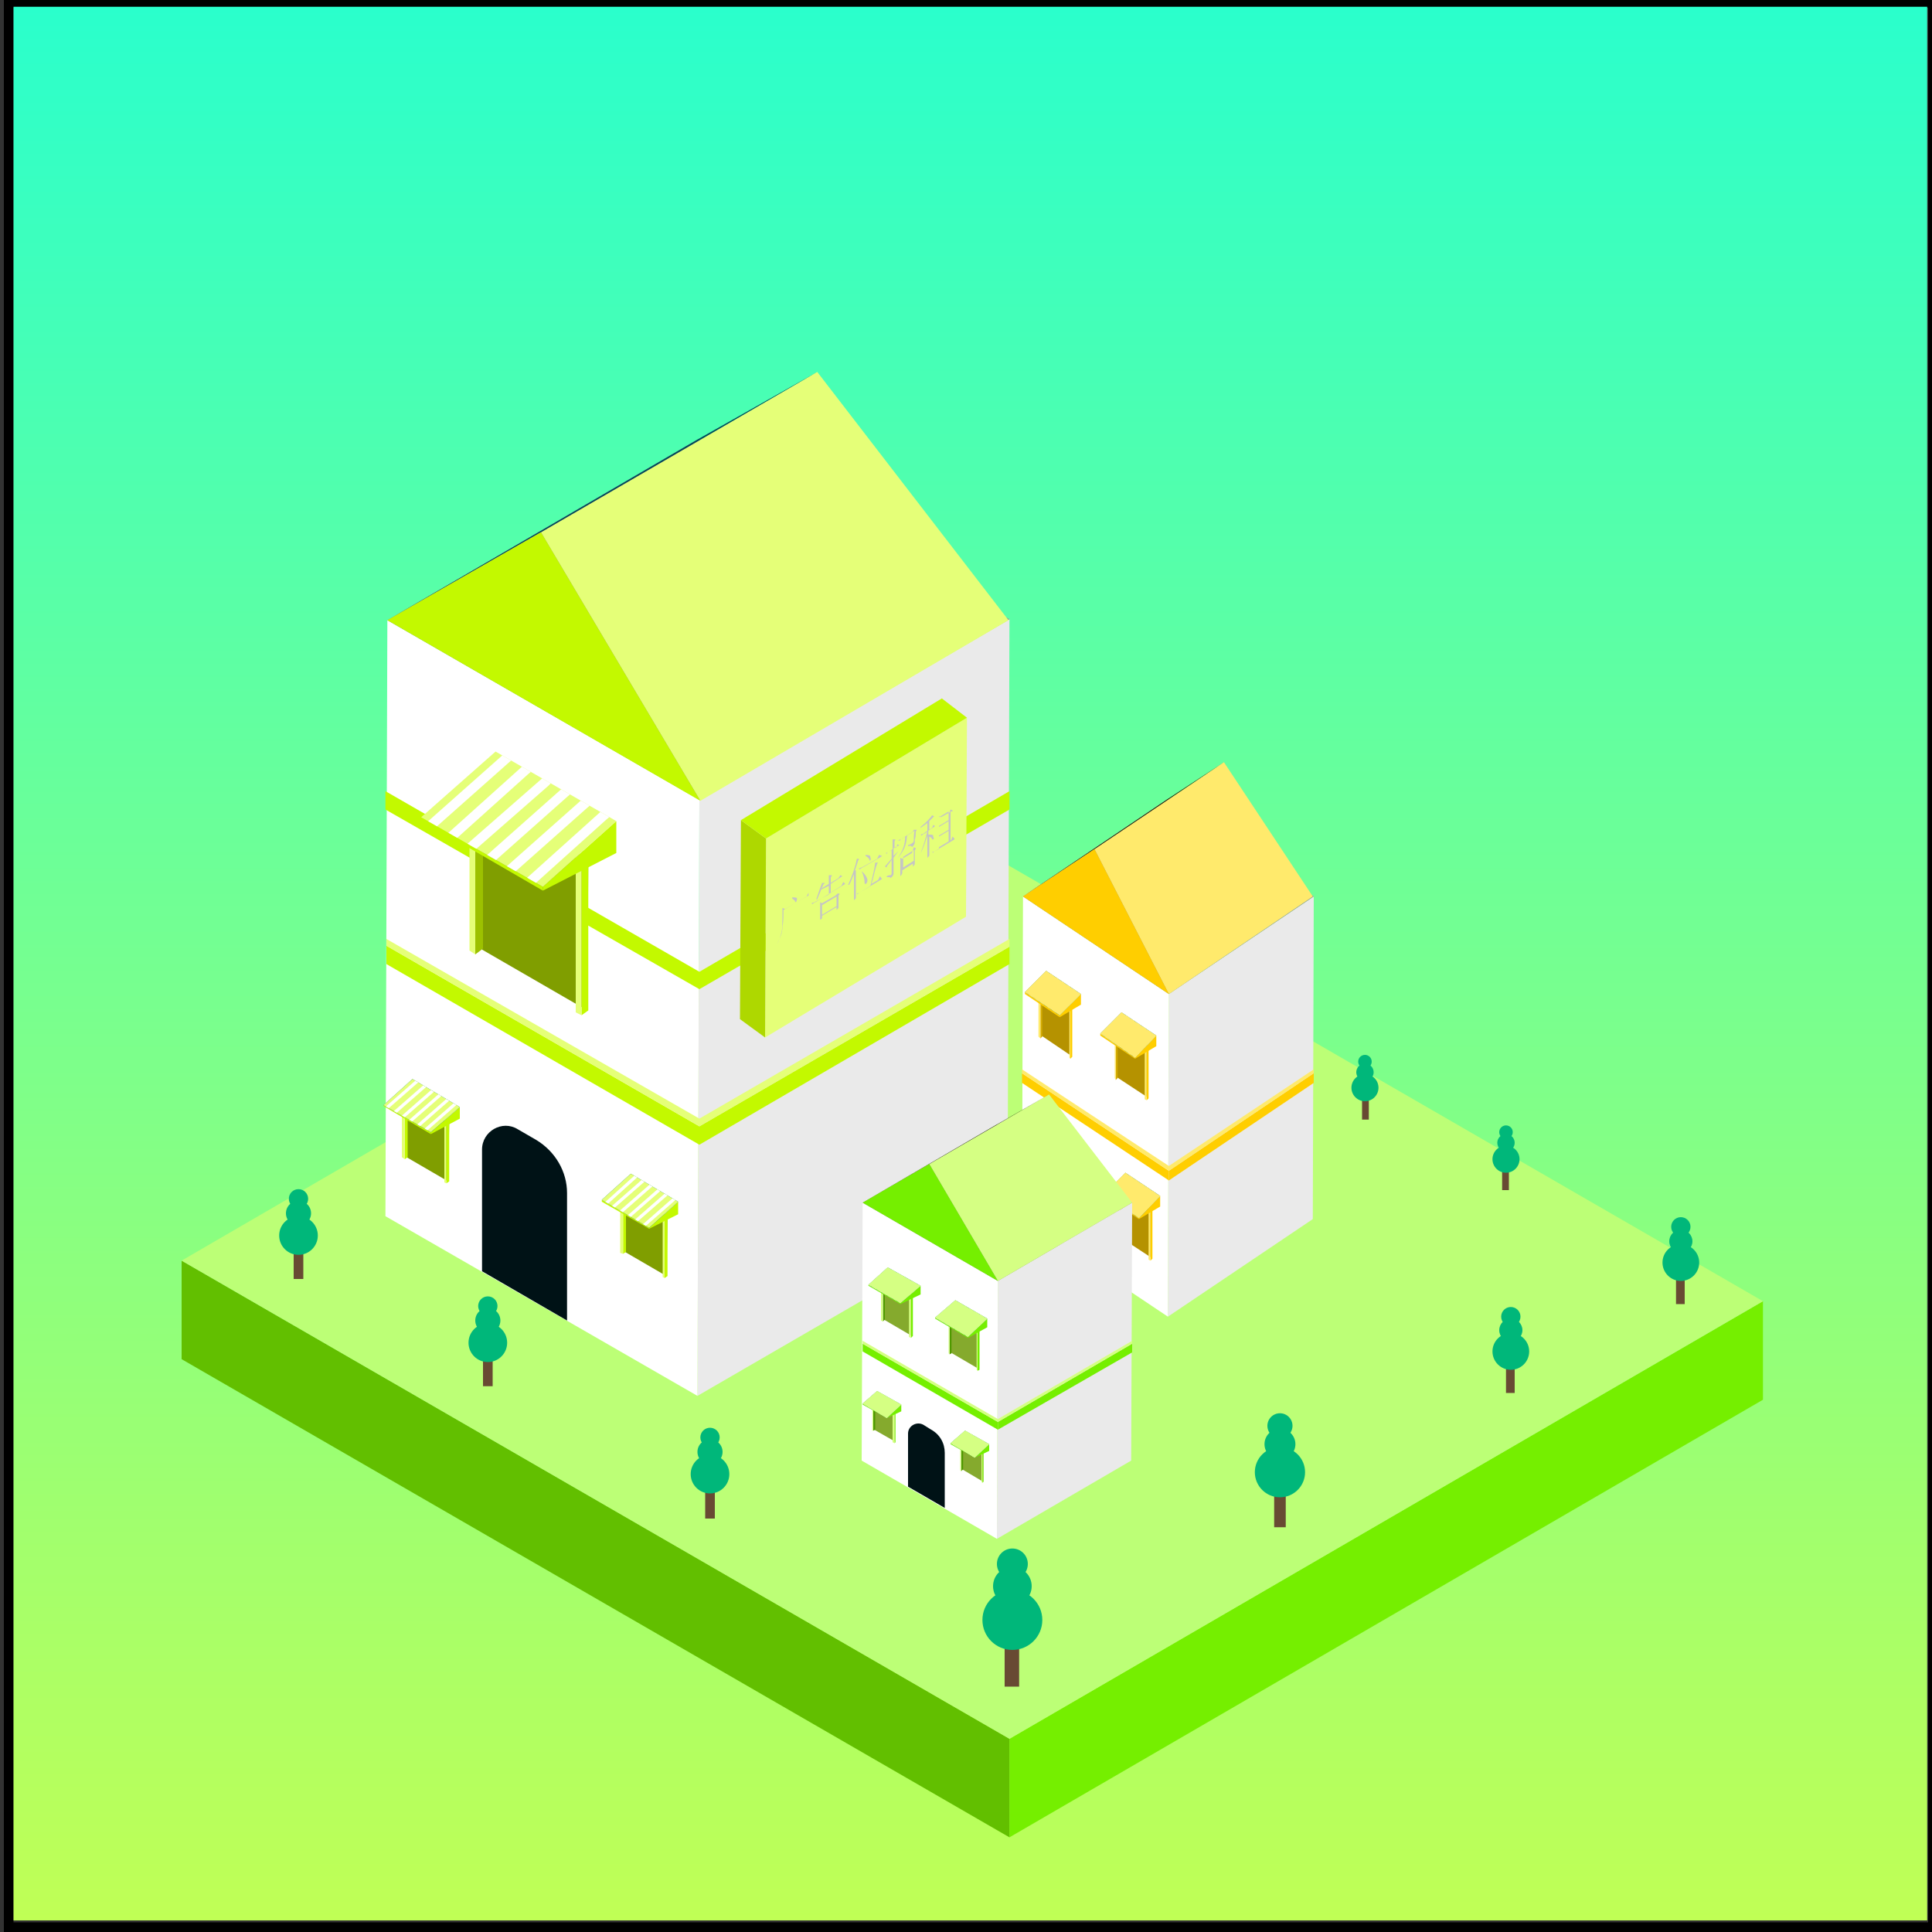 <?xml version="1.0" encoding="utf-8"?>
<!-- Generator: Adobe Illustrator 22.1.0, SVG Export Plug-In . SVG Version: 6.00 Build 0)  -->
<svg version="1.1" id="图层_1" xmlns="http://www.w3.org/2000/svg" xmlns:xlink="http://www.w3.org/1999/xlink" x="0px" y="0px"
     viewBox="0 0 200 200" style="enable-background:new 0 0 200 200;" xml:space="preserve">
<rect x="0" y="0" width="200" height="200" fill="#333333" stroke="none"/>
<style type="text/css">
	.st0{fill:url(#SVGID_1_);}
	.st1{enable-background:new    ;}
	.st2{fill:#75EF00;}
	.st3{fill:#62BF00;}
	.st4{fill:#BCFF76;}
	.st5{fill:#001216;}
	.st6{fill:#EAEAEA;}
	.st7{fill:#FFFFFF;}
	.st8{fill:#9B9895;}
	.st9{fill:#FFEA6C;}
	.st10{fill:#141C00;}
	.st11{fill:#FFCE00;}
	.st12{fill:#B59200;}
	.st13{fill:#D3AA00;}
	.st14{fill:#027899;}
	.st15{clip-path:url(#SVGID_3_);}
	.st16{fill:none;stroke:#FFEA6C;stroke-miterlimit:10;}
	.st17{clip-path:url(#SVGID_5_);}
	.st18{clip-path:url(#SVGID_7_);}
	.st19{fill:#85AA2D;}
	.st20{fill:#D4FF80;}
	.st21{fill:#4F9900;}
	.st22{clip-path:url(#SVGID_9_);}
	.st23{fill:none;stroke:#D5FF83;stroke-miterlimit:10;}
	.st24{fill:#C3F900;}
	.st25{fill:#E5FF78;}
	.st26{fill:#004859;}
	.st27{fill:#809E00;}
	.st28{fill:#9CC100;}
	.st29{clip-path:url(#SVGID_11_);}
	.st30{fill:none;stroke:#FFFFFF;stroke-miterlimit:10;}
	.st31{clip-path:url(#SVGID_13_);}
	.st32{fill:#027899;stroke:#FFFFFF;stroke-width:0.33;stroke-miterlimit:10;}
	.st33{clip-path:url(#SVGID_15_);}
	.st34{fill:#AED800;}
	.st35{fill:#C5C5C5;}
	.st36{fill:#D5FF83;}
	.st37{clip-path:url(#SVGID_17_);}
	.st38{clip-path:url(#SVGID_19_);}
	.st39{clip-path:url(#SVGID_21_);}
	.st40{clip-path:url(#SVGID_23_);}
	.st41{fill:#684A33;}
	.st42{fill:#00B77A;}
</style>
  <g>
	<path d="M199.6,0.8V199H1.4V0.8H199.6 M200.6-0.2H0.4V200h200.2V-0.2L200.6-0.2z"/>
</g>
  <linearGradient id="SVGID_1_" gradientUnits="userSpaceOnUse" x1="100.501" y1="198.87" x2="100.501" y2="0.727">
	<stop  offset="0" style="stop-color:#C0FF55"/>
    <stop  offset="1" style="stop-color:#2AFFCC"/>
</linearGradient>
  <rect x="1.4" y="0.7" class="st0" width="198.1" height="198.1"/>
  <g>
	<g class="st1">
		<g>
			<polygon class="st2" points="182.5,134.7 182.5,144.9 104.5,190.2 104.5,180 			"/>
		</g>
    <g>
			<polygon class="st3" points="104.5,180 104.5,190.2 18.8,140.7 18.8,130.5 			"/>
		</g>
    <g>
			<polygon class="st4" points="182.5,134.7 104.5,180 18.8,130.5 96.8,85.2 			"/>
		</g>
	</g>
</g>
  <g>
	<g>
		<path class="st5" d="M114.6,125l0,7.2l-4.1-2.8l0-6.8c0-1,1-1.7,1.7-1.2l0.9,0.6C114,122.6,114.6,123.7,114.6,125z"/>
	</g>
</g>
  <g>
	<g>
		<g>
			<g class="st1">
				<g>
					<polygon class="st6" points="136,92.8 135.9,126.2 120.9,136.3 121,102.9 					"/>
				</g>
        <g>
					<g>
						<polygon class="st7" points="121,102.9 120.9,136.3 105.8,126.2 105.9,92.8 						"/>
					</g>
				</g>
        <g>
					<polygon class="st8" points="136,92.8 121,102.9 105.9,92.8 120.9,82.7 					"/>
				</g>
			</g>
		</g>
    <g>
			<g class="st1">
				<g>
					<polygon class="st9" points="113.3,87.9 126.7,78.9 135.9,92.8 121,102.9 					"/>
				</g>
        <g>
					<polygon class="st10" points="105.9,92.8 120.9,82.7 126.7,78.9 113.3,87.9 					"/>
				</g>
        <g>
					<g>
						<polygon class="st11" points="113.3,87.9 121,102.9 105.9,92.8 						"/>
					</g>
				</g>
			</g>
		</g>
	</g>
    <g>
		<polygon class="st11" points="136,111.1 136,112.1 121,122.2 121,121.2 		"/>
	</g>
    <g>
		<polygon class="st11" points="121,121.2 121,122.2 105.8,112.1 105.8,111.1 		"/>
	</g>
    <g>
		<polygon class="st9" points="136,111.1 121,121.2 105.8,111.1 105.8,110.7 121,120.7 136,110.7 		"/>
	</g>
    <g>
		<g>
			<polygon class="st12" points="118.8,108.6 118.8,113.6 115.6,111.5 115.7,106.5 			"/>
		</g>
      <g>
			<g class="st1">
				<g>
					<polygon class="st11" points="118.9,108.4 118.9,113.7 118.7,113.9 118.7,108.5 					"/>
				</g>
        <g>
					<polygon class="st9" points="118.7,108.5 118.7,113.9 118.5,113.8 118.5,108.4 					"/>
				</g>
        <g>
					<polygon class="st8" points="118.9,108.4 118.7,108.5 118.5,108.4 118.7,108.2 					"/>
				</g>
			</g>
		</g>
      <g>
			<g class="st1">
				<g>
					<polygon class="st13" points="115.7,106.2 115.7,111.6 115.5,111.8 115.5,106.4 					"/>
				</g>
        <g>
					<polygon class="st9" points="115.5,106.4 115.5,111.8 115.4,111.6 115.4,106.3 					"/>
				</g>
        <g>
					<polygon class="st8" points="115.7,106.2 115.5,106.4 115.4,106.3 115.6,106.1 					"/>
				</g>
			</g>
		</g>
      <g>
			<g>
				<polygon class="st11" points="119.7,107.2 119.7,108.3 117.5,109.6 117.5,109.5 				"/>
			</g>
        <g>
				<polygon class="st11" points="117.5,109.5 117.5,109.6 113.9,107.2 113.9,107 				"/>
			</g>
        <g>
				<polygon class="st14" points="119.7,107.2 117.5,109.5 113.9,107 116.1,104.8 				"/>
			</g>
        <g>
				<defs>
					<polygon id="SVGID_2_" points="119.7,107.2 117.5,109.5 113.9,107 116.1,104.8 					"/>
				</defs>
          <clipPath id="SVGID_3_">
					<use xlink:href="#SVGID_2_"  style="overflow:visible;"/>
				</clipPath>
          <g class="st15">
					<g>
						<line class="st16" x1="113.5" y1="107" x2="116" y2="104.5"/>
            <polyline class="st16" points="116.6,104.9 116.4,105.1 114.1,107.4 						"/>
            <polyline class="st16" points="117.2,105.3 117,105.4 114.7,107.8 						"/>
            <polyline class="st16" points="117.8,105.6 117.6,105.8 115.3,108.2 						"/>
            <polyline class="st16" points="118.4,106 118.2,106.2 115.9,108.6 						"/>
            <polyline class="st16" points="118.9,106.4 118.7,106.6 116.5,109 						"/>
            <polyline class="st16" points="119.5,106.8 119.3,107 117,109.4 						"/>
            <polyline class="st16" points="120.1,107.2 119.9,107.4 117.6,109.8 						"/>
					</g>
				</g>
			</g>
		</g>
	</g>
    <g>
		<g>
			<polygon class="st12" points="119.2,125.2 119.2,130.2 116,128.1 116,123.1 			"/>
		</g>
      <g>
			<g class="st1">
				<g>
					<polygon class="st11" points="119.3,125 119.3,130.3 119.1,130.5 119.1,125.1 					"/>
				</g>
        <g>
					<polygon class="st9" points="119.1,125.1 119.1,130.5 118.9,130.4 118.9,125 					"/>
				</g>
        <g>
					<polygon class="st8" points="119.3,125 119.1,125.1 118.9,125 119.1,124.8 					"/>
				</g>
			</g>
		</g>
      <g>
			<g class="st1">
				<g>
					<polygon class="st13" points="116.1,122.8 116.1,128.2 115.9,128.4 115.9,123 					"/>
				</g>
        <g>
					<polygon class="st9" points="115.9,123 115.9,128.4 115.8,128.2 115.8,122.9 					"/>
				</g>
        <g>
					<polygon class="st8" points="116.1,122.8 115.9,123 115.8,122.9 116,122.7 					"/>
				</g>
			</g>
		</g>
      <g>
			<g>
				<polygon class="st11" points="120.1,123.8 120.1,124.9 117.9,126.2 117.9,126.1 				"/>
			</g>
        <g>
				<polygon class="st11" points="117.9,126.1 117.9,126.2 114.3,123.8 114.3,123.6 				"/>
			</g>
        <g>
				<polygon class="st14" points="120.1,123.8 117.9,126.1 114.3,123.6 116.5,121.4 				"/>
			</g>
        <g>
				<defs>
					<polygon id="SVGID_4_" points="120.1,123.8 117.9,126.1 114.3,123.6 116.5,121.4 					"/>
				</defs>
          <clipPath id="SVGID_5_">
					<use xlink:href="#SVGID_4_"  style="overflow:visible;"/>
				</clipPath>
          <g class="st17">
					<g>
						<line class="st16" x1="113.9" y1="123.6" x2="116.4" y2="121.1"/>
            <polyline class="st16" points="117,121.5 116.8,121.7 114.5,124 						"/>
            <polyline class="st16" points="117.6,121.9 117.4,122 115.1,124.4 						"/>
            <polyline class="st16" points="118.2,122.2 118,122.4 115.7,124.8 						"/>
            <polyline class="st16" points="118.8,122.6 118.6,122.8 116.3,125.2 						"/>
            <polyline class="st16" points="119.3,123 119.1,123.2 116.8,125.6 						"/>
            <polyline class="st16" points="119.9,123.4 119.7,123.6 117.4,126 						"/>
            <polyline class="st16" points="120.5,123.8 120.3,124 118,126.4 						"/>
					</g>
				</g>
			</g>
		</g>
	</g>
    <g>
		<g>
			<polygon class="st12" points="110.9,104.3 110.9,109.3 107.8,107.2 107.8,102.2 			"/>
		</g>
      <g>
			<g class="st1">
				<g>
					<polygon class="st11" points="111,104.1 111,109.4 110.8,109.6 110.8,104.2 					"/>
				</g>
        <g>
					<polygon class="st9" points="110.8,104.2 110.8,109.6 110.7,109.5 110.7,104.1 					"/>
				</g>
        <g>
					<polygon class="st8" points="111,104.1 110.8,104.2 110.7,104.1 110.9,103.9 					"/>
				</g>
			</g>
		</g>
      <g>
			<g class="st1">
				<g>
					<polygon class="st13" points="107.9,101.9 107.9,107.3 107.7,107.5 107.7,102.1 					"/>
				</g>
        <g>
					<polygon class="st9" points="107.7,102.1 107.7,107.5 107.5,107.3 107.5,102 					"/>
				</g>
        <g>
					<polygon class="st8" points="107.9,101.9 107.7,102.1 107.5,102 107.7,101.8 					"/>
				</g>
			</g>
		</g>
      <g>
			<g>
				<polygon class="st11" points="111.9,102.9 111.9,104 109.7,105.3 109.7,105.1 				"/>
			</g>
        <g>
				<polygon class="st11" points="109.7,105.1 109.7,105.3 106.1,102.9 106.1,102.7 				"/>
			</g>
        <g>
				<polygon class="st14" points="111.9,102.9 109.7,105.1 106.1,102.7 108.3,100.5 				"/>
			</g>
        <g>
				<defs>
					<polygon id="SVGID_6_" points="111.9,102.9 109.7,105.1 106.1,102.7 108.3,100.5 					"/>
				</defs>
          <clipPath id="SVGID_7_">
					<use xlink:href="#SVGID_6_"  style="overflow:visible;"/>
				</clipPath>
          <g class="st18">
					<g>
						<line class="st16" x1="105.7" y1="102.7" x2="108.2" y2="100.2"/>
            <polyline class="st16" points="108.7,100.6 108.6,100.7 106.3,103.1 						"/>
            <polyline class="st16" points="109.3,100.9 109.1,101.1 106.8,103.5 						"/>
            <polyline class="st16" points="109.9,101.3 109.7,101.5 107.4,103.9 						"/>
            <polyline class="st16" points="110.5,101.7 110.3,101.9 108,104.3 						"/>
            <polyline class="st16" points="111.1,102.1 110.9,102.3 108.6,104.7 						"/>
            <polyline class="st16" points="111.7,102.5 111.5,102.7 109.2,105.1 						"/>
            <polyline class="st16" points="112.2,102.9 112,103.1 109.8,105.5 						"/>
					</g>
				</g>
			</g>
		</g>
	</g>
</g>
  <g>
	<g>
		<polygon class="st19" points="109.5,120 109.4,123.7 107.1,122.2 107.1,118.4 		"/>
	</g>
    <g>
		<g class="st1">
			<g>
				<polygon class="st2" points="109.5,119.8 109.5,123.8 109.4,123.9 109.4,120 				"/>
			</g>
      <g>
				<polygon class="st20" points="109.4,120 109.4,123.9 109.2,123.8 109.2,119.9 				"/>
			</g>
      <g>
				<polygon class="st8" points="109.5,119.8 109.4,120 109.2,119.9 109.4,119.7 				"/>
			</g>
		</g>
	</g>
    <g>
		<g class="st1">
			<g>
				<polygon class="st21" points="107.2,118.3 107.2,122.2 107,122.4 107,118.4 				"/>
			</g>
      <g>
				<polygon class="st20" points="107,118.4 107,122.4 106.9,122.3 106.9,118.3 				"/>
			</g>
      <g>
				<polygon class="st8" points="107.2,118.3 107,118.4 106.9,118.3 107.1,118.2 				"/>
			</g>
		</g>
	</g>
    <g>
		<g>
			<polygon class="st2" points="110.1,119 110.1,119.8 108.5,120.7 108.5,120.6 			"/>
		</g>
      <g>
			<polygon class="st2" points="108.5,120.6 108.5,120.7 105.8,118.9 105.8,118.9 			"/>
		</g>
      <g>
			<polygon class="st14" points="110.1,119 108.5,120.6 105.8,118.9 107.5,117.2 			"/>
		</g>
      <g>
			<defs>
				<polygon id="SVGID_8_" points="110.1,119 108.5,120.6 105.8,118.9 107.5,117.2 				"/>
			</defs>
        <clipPath id="SVGID_9_">
				<use xlink:href="#SVGID_8_"  style="overflow:visible;"/>
			</clipPath>
        <g class="st22">
				<g>
					<line class="st23" x1="105.6" y1="118.8" x2="107.4" y2="117"/>
          <polyline class="st23" points="107.8,117.2 107.7,117.4 106,119.1 					"/>
          <polyline class="st23" points="108.3,117.5 108.1,117.7 106.4,119.4 					"/>
          <polyline class="st23" points="108.7,117.8 108.6,118 106.9,119.7 					"/>
          <polyline class="st23" points="109.1,118.1 109,118.3 107.3,120 					"/>
          <polyline class="st23" points="109.6,118.4 109.4,118.5 107.7,120.3 					"/>
          <polyline class="st23" points="110,118.7 109.9,118.8 108.2,120.6 					"/>
          <polyline class="st23" points="110.4,119 110.3,119.1 108.6,120.9 					"/>
				</g>
			</g>
		</g>
	</g>
</g>
  <g>
	<g>
		<g class="st1">
			<g>
				<polygon class="st6" points="104.5,64.1 104.3,125.9 72.2,144.5 72.4,82.8 				"/>
			</g>
      <g>
				<g>
					<polygon class="st7" points="72.4,82.8 72.2,144.5 39.9,125.9 40.1,64.2 					"/>
				</g>
			</g>
      <g>
				<polygon class="st8" points="104.5,64.1 72.4,82.8 40.1,64.2 72.2,45.5 				"/>
			</g>
		</g>
	</g>
    <g>
		<g>
			<path class="st5" d="M58.7,123.5l0,13.2l-8.8-5.1l0-12.6c0-1.9,2.1-3.1,3.7-2.1l1.9,1.1C57.5,119.2,58.7,121.3,58.7,123.5z"/>
		</g>
	</g>
    <g>
		<polygon class="st24" points="72.4,100.6 72.4,102.4 39.9,83.8 39.9,81.9 		"/>
	</g>
    <g>
		<g class="st1">
			<g>
				<polygon class="st25" points="56,55.1 84.6,38.5 104.4,64.2 72.5,82.9 				"/>
			</g>
      <g>
				<polygon class="st26" points="40.1,64.2 72.2,45.5 84.6,38.5 56,55.1 				"/>
			</g>
      <g>
				<g>
					<polygon class="st24" points="56,55.1 72.5,82.9 40.1,64.2 					"/>
				</g>
			</g>
		</g>
	</g>
    <g>
		<polygon class="st24" points="104.5,98 104.5,99.8 72.4,118.5 72.4,116.6 		"/>
	</g>
    <g>
		<polygon class="st24" points="104.5,81.9 104.5,83.8 72.4,102.4 72.4,100.6 		"/>
	</g>
    <g>
		<polygon class="st24" points="72.4,116.6 72.4,118.5 40,99.8 40,97.9 		"/>
	</g>
    <g>
		<polygon class="st25" points="104.5,98 72.4,116.6 40,97.9 40,97.2 72.4,115.8 104.5,97.2 		"/>
	</g>
    <g>
		<g>
			<polygon class="st27" points="60.9,89.4 60.8,104.6 49.9,98.3 50,83.1 			"/>
		</g>
      <g>
			<g class="st1">
				<g>
					<polygon class="st24" points="60.9,88.5 60.9,104.6 60.2,105.1 60.2,89.1 					"/>
				</g>
        <g>
					<polygon class="st25" points="60.2,89.1 60.2,105.1 59.6,104.8 59.6,88.7 					"/>
				</g>
        <g>
					<polygon class="st8" points="60.9,88.5 60.2,89.1 59.6,88.7 60.4,88.1 					"/>
				</g>
			</g>
		</g>
      <g>
			<g class="st1">
				<g>
					<polygon class="st28" points="50,82.2 50,98.2 49.2,98.8 49.2,82.7 					"/>
				</g>
        <g>
					<g>
						<polygon class="st25" points="49.2,82.7 49.2,98.8 48.6,98.4 48.6,82.3 						"/>
					</g>
				</g>
        <g>
					<polygon class="st8" points="50,82.2 49.2,82.7 48.6,82.3 49.4,81.8 					"/>
				</g>
			</g>
		</g>
      <g>
			<g>
				<polygon class="st24" points="63.8,85 63.8,88.3 56.2,92.2 56.2,91.8 				"/>
			</g>
        <g>
				<polygon class="st24" points="56.2,91.8 56.2,92.2 43.6,84.9 43.6,84.6 				"/>
			</g>
        <g>
				<polygon class="st25" points="63.8,85 56.2,91.8 43.6,84.6 51.3,77.8 				"/>
			</g>
        <g>
				<defs>
					<polygon id="SVGID_10_" points="63.8,85 56.2,91.8 43.6,84.6 51.3,77.8 					"/>
				</defs>
          <clipPath id="SVGID_11_">
					<use xlink:href="#SVGID_10_"  style="overflow:visible;"/>
				</clipPath>
          <g class="st29">
					<g>
						<line class="st30" x1="42.3" y1="84.5" x2="51" y2="76.9"/>
            <polyline class="st30" points="53,78 52.3,78.6 44.3,85.7 						"/>
            <polyline class="st30" points="55,79.2 54.3,79.8 46.4,86.9 						"/>
            <polyline class="st30" points="57,80.4 56.4,81 48.4,88 						"/>
            <polyline class="st30" points="59.1,81.5 58.4,82.1 50.4,89.2 						"/>
            <polyline class="st30" points="61.1,82.7 60.4,83.3 52.4,90.4 						"/>
            <polyline class="st30" points="63.1,83.9 62.4,84.5 54.5,91.6 						"/>
            <polyline class="st30" points="65.1,85 64.4,85.7 56.5,92.7 						"/>
					</g>
				</g>
			</g>
		</g>
	</g>
    <g>
		<g>
			<polygon class="st27" points="46.5,116.3 46.4,122.3 42.1,119.8 42.2,113.8 			"/>
		</g>
      <g>
			<g class="st1">
				<g>
					<polygon class="st24" points="46.5,115.9 46.5,122.3 46.2,122.5 46.2,116.2 					"/>
				</g>
        <g>
					<polygon class="st25" points="46.2,116.2 46.2,122.5 46,122.4 46,116 					"/>
				</g>
        <g>
					<polygon class="st8" points="46.5,115.9 46.2,116.2 46,116 46.3,115.8 					"/>
				</g>
			</g>
		</g>
      <g>
			<g class="st1">
				<g>
					<polygon class="st24" points="42.2,113.4 42.2,119.8 41.9,120 41.9,113.6 					"/>
				</g>
        <g>
					<g>
						<polygon class="st25" points="41.9,113.6 41.9,120 41.6,119.8 41.6,113.5 						"/>
					</g>
				</g>
        <g>
					<polygon class="st8" points="42.2,113.4 41.9,113.6 41.6,113.5 42,113.3 					"/>
				</g>
			</g>
		</g>
      <g>
			<g>
				<polygon class="st24" points="47.6,114.6 47.6,115.8 44.6,117.4 44.6,117.2 				"/>
			</g>
        <g>
				<polygon class="st24" points="44.6,117.2 44.6,117.4 39.7,114.5 39.7,114.4 				"/>
			</g>
        <g>
				<polygon class="st14" points="47.6,114.6 44.6,117.2 39.7,114.4 42.7,111.7 				"/>
			</g>
        <g>
				<defs>
					<polygon id="SVGID_12_" points="47.6,114.6 44.6,117.2 39.7,114.4 42.7,111.7 					"/>
				</defs>
          <use xlink:href="#SVGID_12_"  style="overflow:visible;fill:#E5FF78;"/>
          <clipPath id="SVGID_13_">
					<use xlink:href="#SVGID_12_"  style="overflow:visible;"/>
				</clipPath>
          <g class="st31">
					<g>
						<g>
							<line class="st32" x1="39.1" y1="114.4" x2="42.6" y2="111.3"/>
              <polyline class="st32" points="43.4,111.8 43.1,112 39.9,114.8 							"/>
              <polyline class="st32" points="44.1,112.3 43.9,112.5 40.7,115.3 							"/>
              <polyline class="st32" points="44.9,112.7 44.7,113 41.5,115.8 							"/>
              <polyline class="st32" points="45.7,113.2 45.5,113.4 42.3,116.2 							"/>
              <polyline class="st32" points="46.5,113.6 46.3,113.9 43.1,116.7 							"/>
              <polyline class="st32" points="47.3,114.1 47.1,114.3 43.9,117.1 							"/>
              <polyline class="st32" points="48.1,114.6 47.9,114.8 44.7,117.6 							"/>
						</g>
					</g>
				</g>
			</g>
		</g>
	</g>
    <g>
		<g>
			<polygon class="st27" points="69.1,126.1 69,132.1 64.7,129.6 64.8,123.7 			"/>
		</g>
      <g>
			<g class="st1">
				<g>
					<polygon class="st24" points="69.1,125.8 69.1,132.1 68.8,132.3 68.8,126 					"/>
				</g>
        <g>
					<polygon class="st25" points="68.8,126 68.8,132.3 68.6,132.2 68.6,125.8 					"/>
				</g>
        <g>
					<polygon class="st8" points="69.1,125.8 68.8,126 68.6,125.8 68.9,125.6 					"/>
				</g>
			</g>
		</g>
      <g>
			<g class="st1">
				<g>
					<polygon class="st24" points="64.8,123.3 64.8,129.6 64.5,129.8 64.5,123.5 					"/>
				</g>
        <g>
					<g>
						<polygon class="st25" points="64.5,123.5 64.5,129.8 64.2,129.7 64.2,123.3 						"/>
					</g>
				</g>
        <g>
					<polygon class="st8" points="64.8,123.3 64.5,123.5 64.2,123.3 64.6,123.1 					"/>
				</g>
			</g>
		</g>
      <g>
			<g>
				<polygon class="st24" points="70.2,124.4 70.2,125.7 67.2,127.2 67.2,127.1 				"/>
			</g>
        <g>
				<polygon class="st24" points="67.2,127.1 67.2,127.2 62.3,124.4 62.3,124.2 				"/>
			</g>
        <g>
				<polygon class="st14" points="70.2,124.4 67.2,127.1 62.3,124.2 65.3,121.5 				"/>
			</g>
        <g>
				<defs>
					<polygon id="SVGID_14_" points="70.2,124.4 67.2,127.1 62.3,124.2 65.3,121.5 					"/>
				</defs>
          <use xlink:href="#SVGID_14_"  style="overflow:visible;fill:#E5FF78;"/>
          <clipPath id="SVGID_15_">
					<use xlink:href="#SVGID_14_"  style="overflow:visible;"/>
				</clipPath>
          <g class="st33">
					<g>
						<g>
							<line class="st32" x1="61.8" y1="124.2" x2="65.2" y2="121.2"/>
              <polyline class="st32" points="66,121.6 65.7,121.9 62.6,124.7 							"/>
              <polyline class="st32" points="66.8,122.1 66.5,122.3 63.3,125.1 							"/>
              <polyline class="st32" points="67.6,122.6 67.3,122.8 64.1,125.6 							"/>
              <polyline class="st32" points="68.4,123 68.1,123.3 64.9,126.1 							"/>
              <polyline class="st32" points="69.2,123.5 68.9,123.7 65.7,126.5 							"/>
              <polyline class="st32" points="70,123.9 69.7,124.2 66.5,127 							"/>
              <polyline class="st32" points="70.8,124.4 70.5,124.7 67.3,127.4 							"/>
						</g>
					</g>
				</g>
			</g>
		</g>
	</g>
    <g>
		<g class="st1">
			<g>
				<polygon class="st25" points="100.1,74.3 100,94.9 79.2,107.4 79.3,86.8 				"/>
			</g>
      <g>
				<polygon class="st34" points="79.3,86.8 79.2,107.4 76.6,105.5 76.7,84.9 				"/>
			</g>
      <g>
				<polygon class="st24" points="100.1,74.3 79.3,86.8 76.7,84.9 97.5,72.3 				"/>
			</g>
		</g>
	</g>
    <g>
		<g>
			<g>
				<path class="st35" d="M83.7,92.6L83.7,92.6l0,0.1l-2.6,1.5c0,0.7,0,1.3-0.1,1.7c0,0.7-0.2,1.1-0.6,1.9l0,0
					c0.3-0.5,0.4-0.9,0.5-1.3c0.1-0.3,0.1-1.2,0.1-2.5l0.3,0.1l2.2-1.3l0.2-0.4L83.7,92.6z"/>
			</g>
      <g>
				<path class="st35" d="M82.3,93.3c0-0.1-0.2-0.2-0.3-0.3l0-0.1c0.3,0,0.5,0,0.5,0.1l0,0.1c0,0.1-0.1,0.3-0.1,0.3
					C82.3,93.4,82.3,93.3,82.3,93.3z"/>
			</g>
      <g>
				<path class="st35" d="M86.7,92.5l0.2,0l0,0l0,0.1l-0.1,0.1l0,0.6c0,0.3,0,0.5,0,0.6l0,0c0,0.1,0,0.1-0.1,0.2l-0.1,0.1l0,0l0-0.3
					l-1.5,0.9l0,0.2c0,0.1-0.1,0.2-0.2,0.2l0-0.1l0-0.1c0-0.3,0-0.5,0-0.7l0-0.5c0-0.1,0-0.3,0-0.4l0.2,0.1l1.4-0.8L86.7,92.5z
					 M86.6,93.8l0-1l-1.5,0.9l0,1L86.6,93.8"/>
			</g>
      <g>
				<path class="st35" d="M87.5,91.5L87.5,91.5L87.5,91.5l-3.1,1.9c-0.1,0-0.2,0.1-0.3,0.2l-0.1-0.1c0.1,0,0.2-0.1,0.3-0.1l1.5-0.8
					l0-0.9L85,92.1c-0.1,0.3-0.3,0.7-0.4,1l-0.1,0c0.2-0.6,0.4-1.2,0.6-1.7l0.3,0l0,0l0,0c-0.1,0.1-0.1,0.1-0.2,0.2
					c0,0.1-0.1,0.3-0.2,0.4l0.8-0.5l0-0.3c0-0.2,0-0.5,0-0.6l0.3,0l0,0l0,0.1L86,90.8l0,0.6l0.8-0.5l0.2-0.3l0.2,0.1l0,0l0,0
					L86,91.5l0,0.9l1.1-0.7l0.2-0.4L87.5,91.5z"/>
			</g>
      <g>
				<path class="st35" d="M88.6,90.5l0,1.8c0,0.2,0,0.4,0,0.6l0,0c0,0.1,0,0.1-0.1,0.2l-0.1,0.1l0-0.1l0-0.1c0-0.2,0-0.4,0-0.7
					l0-1.8c-0.2,0.4-0.3,0.8-0.5,1.1l-0.1,0c0.4-0.9,0.7-1.7,0.9-2.7l0.2,0l0,0l0,0.1c-0.1,0.1-0.1,0.2-0.1,0.2
					c-0.1,0.3-0.2,0.6-0.3,0.9l0.1,0l0,0l0,0.1L88.6,90.5z"/>
			</g>
      <g>
				<path class="st35" d="M90.1,89.1c0,0-0.1,0-0.1-0.1c0-0.1-0.2-0.3-0.4-0.4l0-0.1c0.4,0,0.5,0.1,0.5,0.2l0,0.1
					C90.2,88.9,90.1,89,90.1,89.1z"/>
			</g>
      <g>
				<path class="st35" d="M89,90l-0.1-0.1c0.1,0,0.2-0.1,0.3-0.1l1.6-0.9l0.2-0.4l0.3,0.1l0,0l-0.1,0.1l-1.9,1.1
					C89.1,89.9,89,90,89,90z"/>
			</g>
      <g>
				<path class="st35" d="M89.2,90.2L89.2,90.2c0.3,0.2,0.6,0.7,0.6,0.9c0,0.2-0.1,0.4-0.2,0.4c-0.1,0-0.1,0-0.1-0.2
					C89.5,91.1,89.4,90.6,89.2,90.2z"/>
			</g>
      <g>
				<path class="st35" d="M91.3,91L91.3,91L91.3,91L89,92.4c-0.1,0-0.2,0.1-0.2,0.2l-0.1-0.1c0.1,0,0.2-0.1,0.3-0.1l1.1-0.7
					c0.3-1.3,0.4-1.6,0.5-2.4l0.3,0l0,0l0,0c-0.1,0.1-0.1,0.1-0.2,0.4c-0.2,0.6-0.3,1.3-0.5,1.8l0.7-0.4l0.2-0.4L91.3,91z"/>
			</g>
      <g>
				<path class="st35" d="M94.9,85.9L94.9,85.9L94.9,85.9l-0.1,0.2c0,0.2,0,0.6-0.1,0.8c0,0.5,0,0.5-0.3,0.8l0,0l0,0
					c0-0.1-0.1-0.2-0.4-0.1l0-0.1c0.2-0.1,0.3-0.1,0.4-0.2c0.2-0.1,0.2-0.2,0.2-0.5c0-0.2,0-0.6,0.1-0.8l-0.8,0.5
					c-0.1,1.1-0.3,1.5-1,2.4l0,0c0.6-0.9,0.8-1.5,0.8-2.3l-0.3,0.2c-0.1,0-0.2,0.1-0.2,0.2L92.9,87c0.1,0,0.2-0.1,0.3-0.1l1.3-0.8
					l0.1-0.2L94.9,85.9z"/>
			</g>
      <g>
				<path class="st35" d="M94.6,87.7l0.2,0.1l0,0l0,0.1l-0.1,0.1l0,0.9c0,0.1,0,0.3,0,0.5l0,0c0,0.1,0,0.1-0.1,0.2l-0.1,0.1l0,0
					l0-0.3l-1.1,0.7l0,0.3l-0.1,0.2l-0.1,0.1l0-0.1c0-0.1,0-0.6,0-0.6l0-0.8c0-0.1,0-0.3,0-0.4l0.2,0.1l1-0.6L94.6,87.7z M94.6,89.1
					l0-1.1l-1.1,0.7l0,1.1L94.6,89.1"/>
			</g>
      <g>
				<path class="st35" d="M93,88.1L93,88.1l-0.5,0.7l0,1.5c0,0.3,0,0.3-0.3,0.6l0,0l0,0c0-0.1-0.1-0.1-0.4-0.1l0-0.1
					c0.2-0.1,0.3-0.1,0.4-0.1c0.1-0.1,0.1-0.1,0.1-0.2l0-1.4c-0.4,0.6-0.5,0.6-0.5,0.7l0,0.1l0,0l-0.2-0.1l0.7-0.8l0-0.9L92,88.2
					c-0.1,0-0.2,0.1-0.2,0.2l-0.1-0.1c0.1,0,0.2-0.1,0.3-0.1l0.4-0.3l0-0.4c0-0.2,0-0.5,0-0.6l0.3,0l0,0c0,0,0,0-0.1,0.2l0,0.7
					l0.2-0.1l0.1-0.3l0.2,0.1l0,0l0,0l-0.6,0.3l0,0.8L93,88.1z"/>
			</g>
      <g>
				<path class="st35" d="M98.8,86.8L98.8,86.8l0,0.1l-2,1.2c-0.1,0-0.2,0.1-0.2,0.2l-0.1-0.1c0.1,0,0.2-0.1,0.3-0.1l0.4-0.2l0-2.8
					c0-0.2,0-0.5,0-0.6l0.2,0.1l0.9-0.5l0.1-0.3l0.2,0.1l0,0l0,0.1L98.4,84l0,3l0.1-0.1l0.1-0.3L98.8,86.8z M98.2,87.1l0-1.1l-1,0.6
					l0,1.1L98.2,87.1 M98.2,85.9l0-0.9l-1,0.6l0,0.9L98.2,85.9 M98.2,84.9l0-0.9l-1,0.6l0,0.9L98.2,84.9"/>
			</g>
      <g>
				<path class="st35" d="M96.5,86.9c0-0.1-0.1-0.2-0.3-0.3l0,1.1c0,0.3,0,0.7,0,0.8l0,0c0,0.1,0,0.1-0.1,0.2L96,88.8l0-0.1l0-0.1
					c0-0.3,0-0.7,0-0.9l0-1.2c-0.2,0.6-0.4,1.3-0.7,1.8l0,0c0.3-0.7,0.5-1.5,0.7-2.2l-0.3,0.2c-0.1,0-0.2,0.1-0.3,0.2l-0.1-0.1
					c0.1,0,0.2-0.1,0.3-0.1l0.4-0.3l0-0.8l-0.7,0.5l0-0.1c0.5-0.4,0.9-0.8,1.2-1.2l0.2,0.1l0,0l0,0l-0.1,0.1l-0.1,0.1
					c-0.1,0.1-0.2,0.2-0.3,0.3l0,0.9l0.3-0.2l0.1-0.3l0.2,0.1l0,0l-0.1,0.1l-0.6,0.4l0,0.4c0.3,0,0.5,0,0.5,0.1l0,0.1
					C96.7,86.8,96.7,86.9,96.5,86.9C96.6,87,96.5,86.9,96.5,86.9z"/>
			</g>
		</g>
	</g>
</g>
  <g>
	<g>
		<g>
			<g class="st1">
				<g>
					<polygon class="st6" points="117.2,124.5 117.1,151.2 103.2,159.3 103.3,132.6 					"/>
				</g>
        <g>
					<g>
						<polygon class="st7" points="103.3,132.6 103.2,159.3 89.2,151.2 89.3,124.5 						"/>
					</g>
				</g>
        <g>
					<polygon class="st8" points="117.2,124.5 103.3,132.6 89.3,124.5 103.2,116.4 					"/>
				</g>
			</g>
		</g>
    <g>
			<g class="st1">
				<g>
					<polygon class="st36" points="96.2,120.5 108.6,113.3 117.2,124.5 103.3,132.6 					"/>
				</g>
        <g>
					<polygon class="st10" points="89.3,124.5 103.2,116.4 108.6,113.3 96.2,120.5 					"/>
				</g>
        <g>
					<g>
						<polygon class="st2" points="96.2,120.5 103.3,132.6 89.3,124.5 						"/>
					</g>
				</g>
			</g>
		</g>
	</g>
    <g>
		<polygon class="st2" points="117.2,139.1 117.2,140 103.3,148 103.3,147.2 		"/>
	</g>
    <g>
		<g>
			<polygon class="st2" points="103.3,147.2 103.3,148 89.3,139.9 89.3,139.1 			"/>
		</g>
	</g>
    <g>
		<polygon class="st36" points="117.2,139.1 103.3,147.2 89.3,139.1 89.3,138.8 103.3,146.9 117.2,138.8 		"/>
	</g>
    <g>
		<g>
			<polygon class="st19" points="94.4,134.2 94.4,138.3 91.5,136.6 91.5,132.5 			"/>
		</g>
      <g>
			<g class="st1">
				<g>
					<polygon class="st2" points="94.5,134 94.5,138.3 94.3,138.5 94.3,134.2 					"/>
				</g>
        <g>
					<polygon class="st20" points="94.3,134.2 94.3,138.5 94.1,138.4 94.1,134.1 					"/>
				</g>
        <g>
					<polygon class="st8" points="94.5,134 94.3,134.2 94.1,134.1 94.4,133.9 					"/>
				</g>
			</g>
		</g>
      <g>
			<g class="st1">
				<g>
					<polygon class="st21" points="91.6,132.3 91.6,136.6 91.4,136.8 91.4,132.5 					"/>
				</g>
        <g>
					<polygon class="st20" points="91.4,132.5 91.4,136.8 91.2,136.7 91.2,132.4 					"/>
				</g>
        <g>
					<polygon class="st8" points="91.6,132.3 91.4,132.5 91.2,132.4 91.4,132.2 					"/>
				</g>
			</g>
		</g>
      <g>
			<g>
				<polygon class="st2" points="95.3,133.1 95.3,134 93.2,135 93.2,134.9 				"/>
			</g>
        <g>
				<polygon class="st2" points="93.2,134.9 93.2,135 89.9,133.1 89.9,133 				"/>
			</g>
        <g>
				<polygon class="st14" points="95.3,133.1 93.2,134.9 89.9,133 91.9,131.2 				"/>
			</g>
        <g>
				<defs>
					<polygon id="SVGID_16_" points="95.3,133.1 93.2,134.9 89.9,133 91.9,131.2 					"/>
				</defs>
          <clipPath id="SVGID_17_">
					<use xlink:href="#SVGID_16_"  style="overflow:visible;"/>
				</clipPath>
          <g class="st37">
					<g>
						<line class="st23" x1="89.5" y1="133" x2="91.8" y2="130.9"/>
            <polyline class="st23" points="92.4,131.2 92.2,131.4 90.1,133.3 						"/>
            <polyline class="st23" points="92.9,131.6 92.8,131.7 90.6,133.6 						"/>
            <polyline class="st23" points="93.5,131.9 93.3,132 91.2,133.9 						"/>
            <polyline class="st23" points="94,132.2 93.8,132.3 91.7,134.2 						"/>
            <polyline class="st23" points="94.5,132.5 94.4,132.7 92.2,134.5 						"/>
            <polyline class="st23" points="95.1,132.8 94.9,133 92.8,134.9 						"/>
            <polyline class="st23" points="95.6,133.1 95.4,133.3 93.3,135.2 						"/>
					</g>
				</g>
			</g>
		</g>
	</g>
    <g>
		<g>
			<polygon class="st19" points="101.3,137.7 101.3,141.7 98.4,140 98.4,136 			"/>
		</g>
      <g>
			<g class="st1">
				<g>
					<polygon class="st2" points="101.4,137.5 101.4,141.8 101.2,141.9 101.2,137.6 					"/>
				</g>
        <g>
					<polygon class="st20" points="101.2,137.6 101.2,141.9 101.1,141.8 101.1,137.5 					"/>
				</g>
        <g>
					<polygon class="st8" points="101.4,137.5 101.2,137.6 101.1,137.5 101.3,137.4 					"/>
				</g>
			</g>
		</g>
      <g>
			<g class="st1">
				<g>
					<polygon class="st21" points="98.5,135.8 98.5,140.1 98.3,140.2 98.3,135.9 					"/>
				</g>
        <g>
					<polygon class="st20" points="98.3,135.9 98.3,140.2 98.2,140.1 98.2,135.8 					"/>
				</g>
        <g>
					<polygon class="st8" points="98.5,135.8 98.3,135.9 98.2,135.8 98.4,135.7 					"/>
				</g>
			</g>
		</g>
      <g>
			<g>
				<polygon class="st2" points="102.2,136.5 102.2,137.4 100.2,138.5 100.2,138.4 				"/>
			</g>
        <g>
				<polygon class="st2" points="100.2,138.4 100.2,138.5 96.8,136.5 96.8,136.4 				"/>
			</g>
        <g>
				<polygon class="st14" points="102.2,136.5 100.2,138.4 96.8,136.4 98.9,134.6 				"/>
			</g>
        <g>
				<defs>
					<polygon id="SVGID_18_" points="102.2,136.5 100.2,138.4 96.8,136.4 98.9,134.6 					"/>
				</defs>
          <clipPath id="SVGID_19_">
					<use xlink:href="#SVGID_18_"  style="overflow:visible;"/>
				</clipPath>
          <g class="st38">
					<g>
						<line class="st23" x1="96.5" y1="136.4" x2="98.8" y2="134.4"/>
            <polyline class="st23" points="99.3,134.7 99.2,134.8 97,136.7 						"/>
            <polyline class="st23" points="99.9,135 99.7,135.1 97.6,137 						"/>
            <polyline class="st23" points="100.4,135.3 100.2,135.5 98.1,137.4 						"/>
            <polyline class="st23" points="100.9,135.6 100.8,135.8 98.6,137.7 						"/>
            <polyline class="st23" points="101.5,135.9 101.3,136.1 99.2,138 						"/>
            <polyline class="st23" points="102,136.2 101.8,136.4 99.7,138.3 						"/>
            <polyline class="st23" points="102.6,136.6 102.4,136.7 100.3,138.6 						"/>
					</g>
				</g>
			</g>
		</g>
	</g>
    <g>
		<g>
			<polygon class="st19" points="92.6,146.2 92.6,149.2 90.5,148 90.5,145 			"/>
		</g>
      <g>
			<g class="st1">
				<g>
					<polygon class="st2" points="92.7,146.1 92.7,149.3 92.6,149.4 92.6,146.2 					"/>
				</g>
        <g>
					<polygon class="st20" points="92.6,146.2 92.6,149.4 92.4,149.3 92.4,146.1 					"/>
				</g>
        <g>
					<polygon class="st8" points="92.7,146.1 92.6,146.2 92.4,146.1 92.6,146 					"/>
				</g>
			</g>
		</g>
      <g>
			<g class="st1">
				<g>
					<polygon class="st21" points="90.6,144.9 90.6,148 90.4,148.1 90.4,145 					"/>
				</g>
        <g>
					<polygon class="st20" points="90.4,145 90.4,148.1 90.3,148.1 90.3,144.9 					"/>
				</g>
        <g>
					<polygon class="st8" points="90.6,144.9 90.4,145 90.3,144.9 90.4,144.8 					"/>
				</g>
			</g>
		</g>
      <g>
			<g>
				<polygon class="st2" points="93.3,145.4 93.3,146.1 91.8,146.8 91.8,146.8 				"/>
			</g>
        <g>
				<polygon class="st2" points="91.8,146.8 91.8,146.8 89.3,145.4 89.3,145.3 				"/>
			</g>
        <g>
				<polygon class="st14" points="93.3,145.4 91.8,146.8 89.3,145.3 90.8,144 				"/>
			</g>
        <g>
				<defs>
					<polygon id="SVGID_20_" points="93.3,145.4 91.8,146.8 89.3,145.3 90.8,144 					"/>
				</defs>
          <clipPath id="SVGID_21_">
					<use xlink:href="#SVGID_20_"  style="overflow:visible;"/>
				</clipPath>
          <g class="st39">
					<g>
						<line class="st23" x1="89" y1="145.3" x2="90.7" y2="143.8"/>
            <polyline class="st23" points="91.1,144 91,144.2 89.4,145.6 						"/>
            <polyline class="st23" points="91.5,144.3 91.4,144.4 89.8,145.8 						"/>
            <polyline class="st23" points="91.9,144.5 91.8,144.6 90.2,146 						"/>
            <polyline class="st23" points="92.3,144.7 92.2,144.9 90.6,146.3 						"/>
            <polyline class="st23" points="92.7,145 92.6,145.1 91,146.5 						"/>
            <polyline class="st23" points="93.1,145.2 93,145.3 91.4,146.7 						"/>
            <polyline class="st23" points="93.5,145.4 93.4,145.6 91.8,146.9 						"/>
					</g>
				</g>
			</g>
		</g>
	</g>
    <g>
		<g>
			<polygon class="st19" points="101.8,150.4 101.8,153.4 99.6,152.1 99.6,149.1 			"/>
		</g>
      <g>
			<g class="st1">
				<g>
					<polygon class="st2" points="101.8,150.2 101.8,153.4 101.7,153.5 101.7,150.3 					"/>
				</g>
        <g>
					<polygon class="st20" points="101.7,150.3 101.7,153.5 101.6,153.4 101.6,150.3 					"/>
				</g>
        <g>
					<polygon class="st8" points="101.8,150.2 101.7,150.3 101.6,150.3 101.7,150.1 					"/>
				</g>
			</g>
		</g>
      <g>
			<g class="st1">
				<g>
					<polygon class="st21" points="99.7,149 99.7,152.1 99.5,152.3 99.5,149.1 					"/>
				</g>
        <g>
					<polygon class="st20" points="99.5,149.1 99.5,152.3 99.4,152.2 99.4,149 					"/>
				</g>
        <g>
					<polygon class="st8" points="99.7,149 99.5,149.1 99.4,149 99.6,148.9 					"/>
				</g>
			</g>
		</g>
      <g>
			<g>
				<polygon class="st2" points="102.4,149.5 102.4,150.2 100.9,150.9 100.9,150.9 				"/>
			</g>
        <g>
				<polygon class="st2" points="100.9,150.9 100.9,150.9 98.4,149.5 98.4,149.4 				"/>
			</g>
        <g>
				<polygon class="st14" points="102.4,149.5 100.9,150.9 98.4,149.4 99.9,148.1 				"/>
			</g>
        <g>
				<defs>
					<polygon id="SVGID_22_" points="102.4,149.5 100.9,150.9 98.4,149.4 99.9,148.1 					"/>
				</defs>
          <clipPath id="SVGID_23_">
					<use xlink:href="#SVGID_22_"  style="overflow:visible;"/>
				</clipPath>
          <g class="st40">
					<g>
						<line class="st23" x1="98.2" y1="149.4" x2="99.9" y2="147.9"/>
            <polyline class="st23" points="100.3,148.1 100.1,148.3 98.6,149.7 						"/>
            <polyline class="st23" points="100.7,148.4 100.5,148.5 99,149.9 						"/>
            <polyline class="st23" points="101.1,148.6 100.9,148.7 99.4,150.1 						"/>
            <polyline class="st23" points="101.5,148.8 101.3,149 99.8,150.4 						"/>
            <polyline class="st23" points="101.9,149.1 101.7,149.2 100.2,150.6 						"/>
            <polyline class="st23" points="102.3,149.3 102.1,149.4 100.6,150.8 						"/>
            <polyline class="st23" points="102.7,149.5 102.5,149.7 101,151.1 						"/>
					</g>
				</g>
			</g>
		</g>
	</g>
    <g>
		<g>
			<path class="st5" d="M97.8,150.4l0,5.7l-3.8-2.2l0-5.5c0-0.8,0.9-1.3,1.6-0.9l0.8,0.5C97.3,148.5,97.8,149.4,97.8,150.4z"/>
		</g>
	</g>
</g>
  <g>
	<rect x="131.9" y="152.8" class="st41" width="1.2" height="5.3"/>
    <g>
		<circle class="st42" cx="132.5" cy="147.6" r="1.3"/>
      <circle class="st42" cx="132.5" cy="149.5" r="1.6"/>
      <circle class="st42" cx="132.5" cy="152.4" r="2.6"/>
	</g>
</g>
  <g>
	<rect x="155.9" y="140.2" class="st41" width="0.9" height="4"/>
    <g>
		<circle class="st42" cx="156.4" cy="136.3" r="1"/>
      <circle class="st42" cx="156.4" cy="137.7" r="1.2"/>
      <circle class="st42" cx="156.4" cy="139.9" r="1.9"/>
	</g>
</g>
  <g>
	<rect x="173.5" y="131" class="st41" width="0.9" height="4"/>
    <g>
		<circle class="st42" cx="174" cy="127" r="1"/>
      <circle class="st42" cx="174" cy="128.5" r="1.2"/>
      <circle class="st42" cx="174" cy="130.7" r="1.9"/>
	</g>
</g>
  <g>
	<rect x="141" y="112.9" class="st41" width="0.7" height="3"/>
    <g>
		<circle class="st42" cx="141.3" cy="109.9" r="0.7"/>
      <circle class="st42" cx="141.3" cy="111" r="0.9"/>
      <circle class="st42" cx="141.3" cy="112.6" r="1.4"/>
	</g>
</g>
  <g>
	<rect x="155.5" y="120.2" class="st41" width="0.7" height="3"/>
    <g>
		<circle class="st42" cx="155.9" cy="117.2" r="0.7"/>
      <circle class="st42" cx="155.9" cy="118.3" r="0.9"/>
      <circle class="st42" cx="155.9" cy="120" r="1.4"/>
	</g>
</g>
  <g>
	<rect x="104" y="168.2" class="st41" width="1.5" height="6.4"/>
    <g>
		<circle class="st42" cx="104.8" cy="161.9" r="1.6"/>
      <circle class="st42" cx="104.8" cy="164.2" r="2"/>
      <circle class="st42" cx="104.8" cy="167.7" r="3.1"/>
	</g>
</g>
  <g>
	<rect x="30.4" y="128.2" class="st41" width="1" height="4.2"/>
    <g>
		<circle class="st42" cx="30.9" cy="124.1" r="1"/>
      <circle class="st42" cx="30.9" cy="125.6" r="1.3"/>
      <circle class="st42" cx="30.9" cy="127.9" r="2"/>
	</g>
</g>
  <g>
	<rect x="50" y="139.3" class="st41" width="1" height="4.2"/>
    <g>
		<circle class="st42" cx="50.5" cy="135.2" r="1"/>
      <circle class="st42" cx="50.5" cy="136.7" r="1.3"/>
      <circle class="st42" cx="50.5" cy="139" r="2"/>
	</g>
</g>
  <g>
	<rect x="73" y="153" class="st41" width="1" height="4.2"/>
    <g>
		<circle class="st42" cx="73.5" cy="148.8" r="1"/>
      <circle class="st42" cx="73.5" cy="150.3" r="1.3"/>
      <circle class="st42" cx="73.5" cy="152.6" r="2"/>
	</g>
</g>
</svg>

